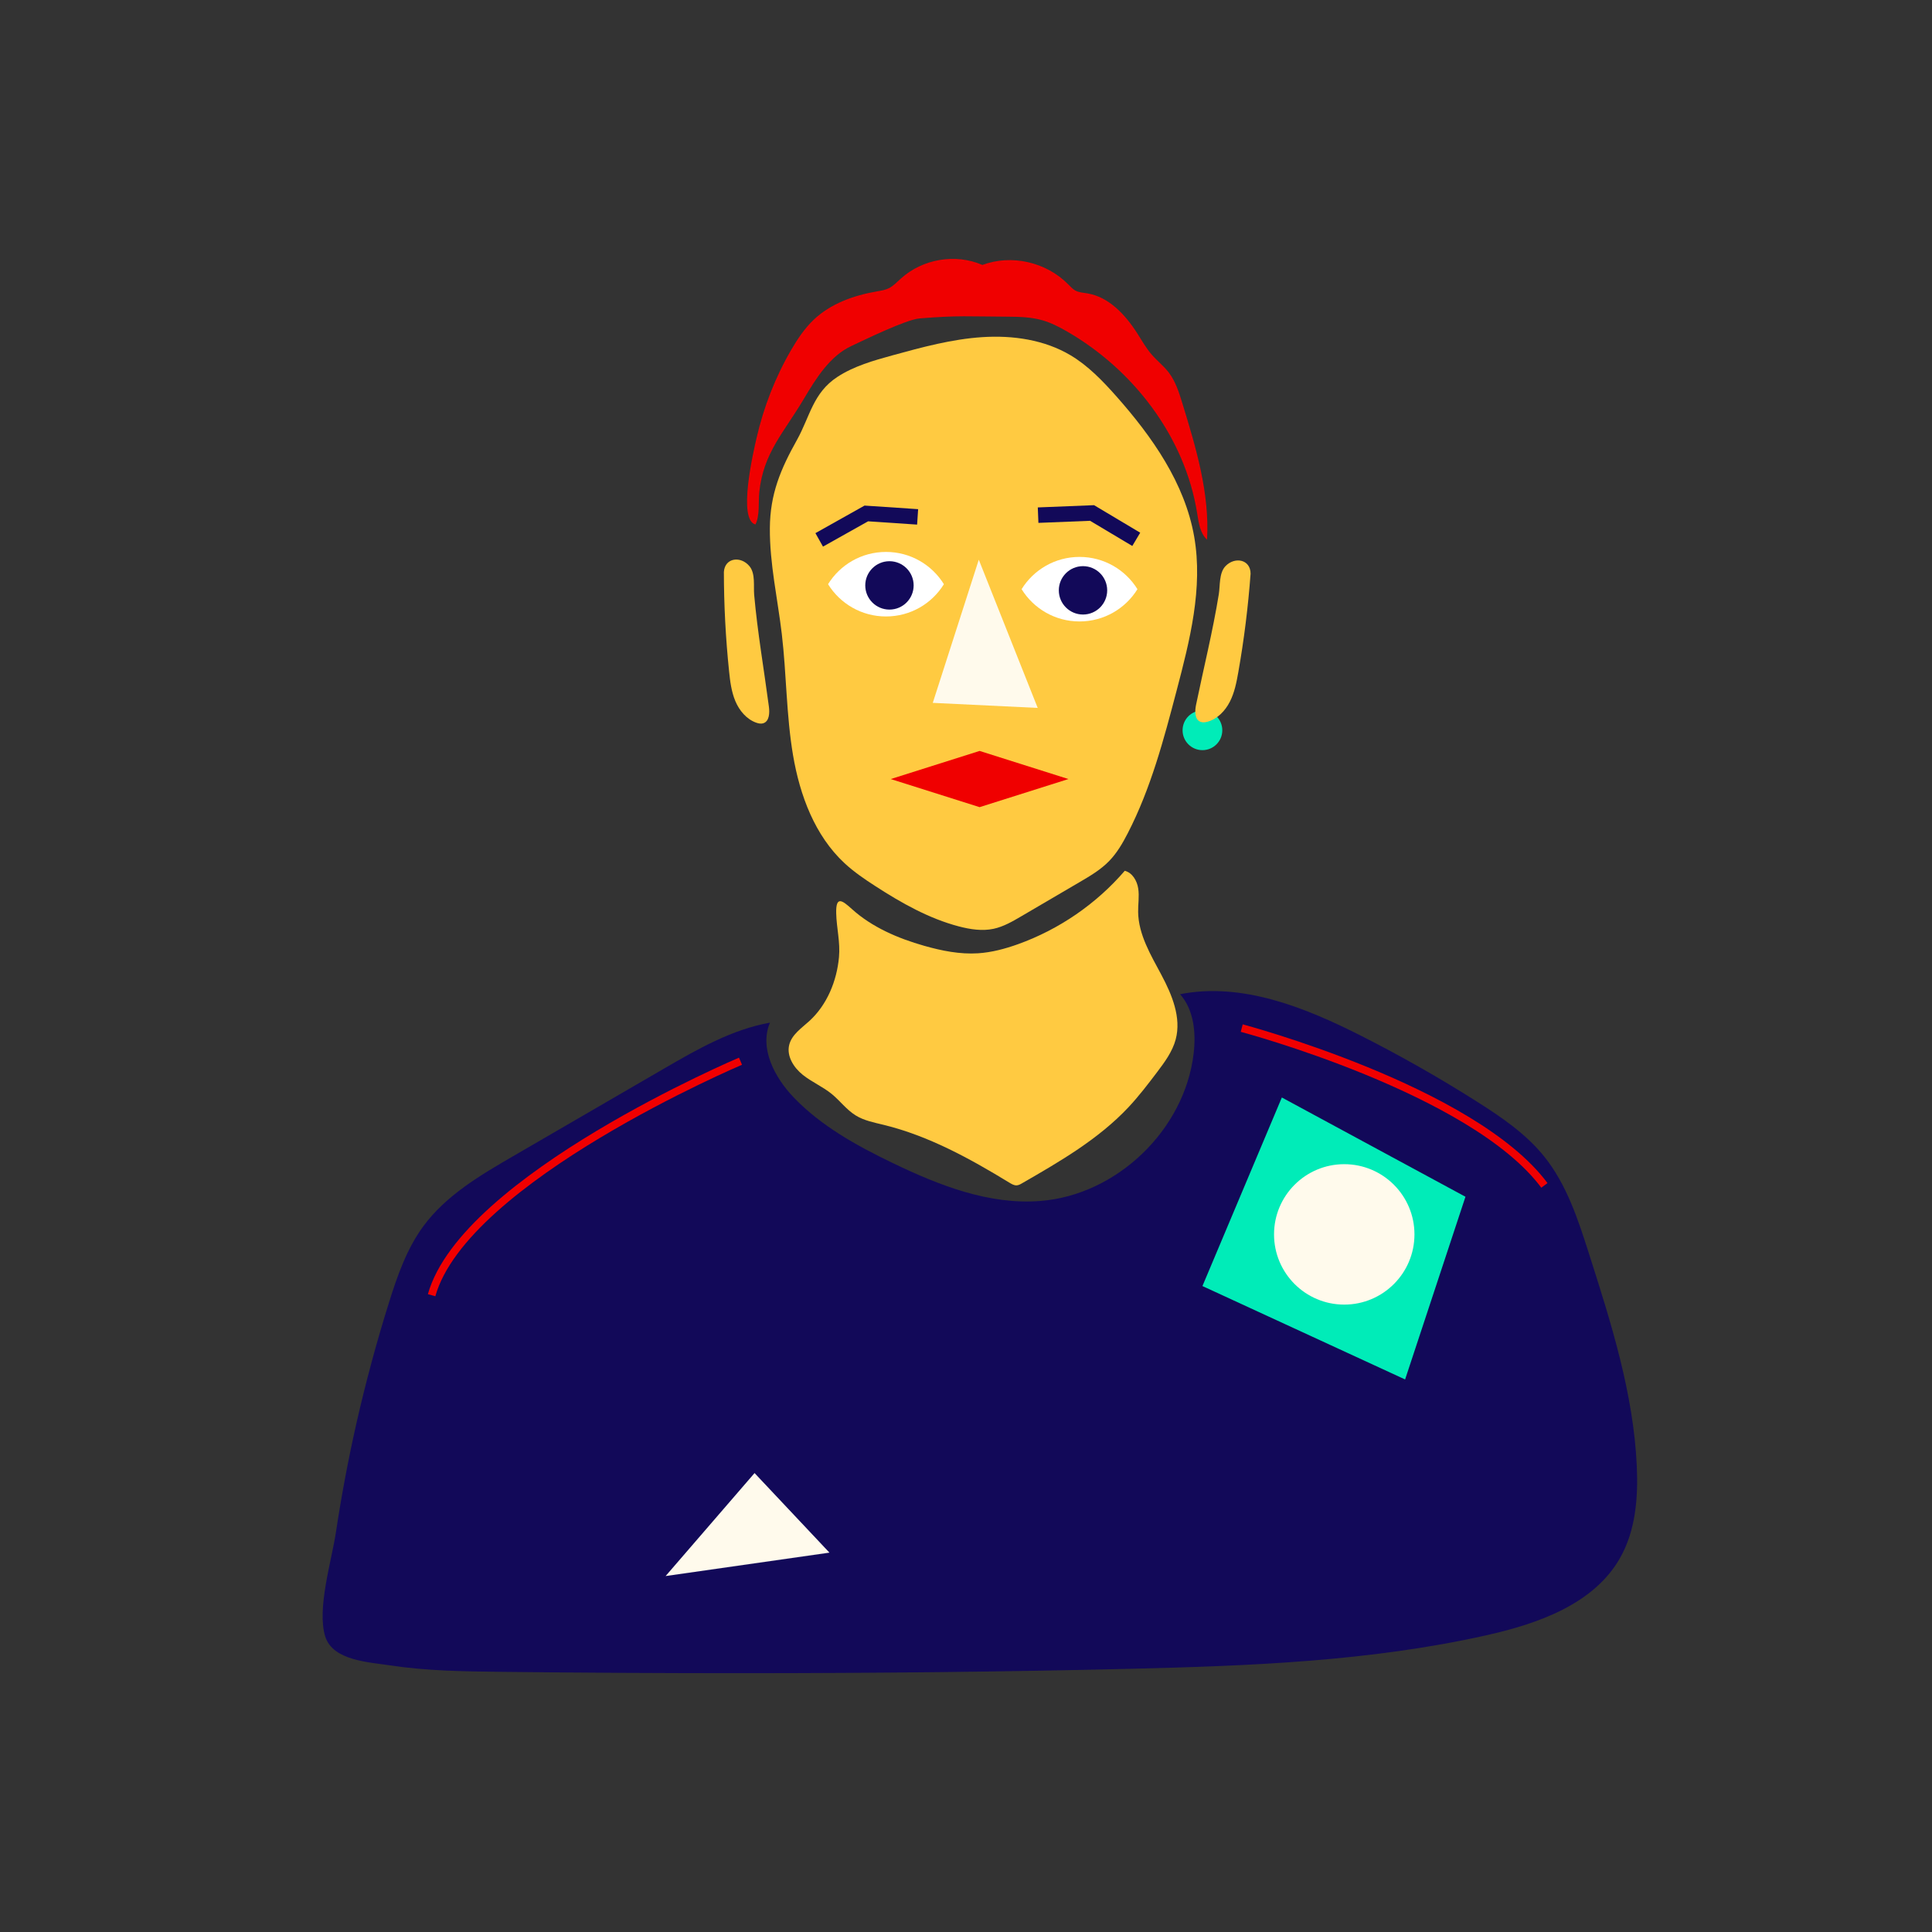 <?xml version="1.0" encoding="utf-8"?>
<!-- Generator: Adobe Illustrator 28.1.0, SVG Export Plug-In . SVG Version: 6.00 Build 0)  -->
<svg version="1.1" id="Calque_1" xmlns="http://www.w3.org/2000/svg" xmlns:xlink="http://www.w3.org/1999/xlink" x="0px" y="0px"
	 viewBox="0 0 500 500" style="enable-background:new 0 0 500 500;" xml:space="preserve">
<rect x="0" y="0" width="500" height="500" fill="#333333" stroke="none"/>
<style type="text/css">
	.st0{fill:#FFCA41;}
	.st1{fill:#00ECB8;}
	.st2{fill:#F00000;}
	.st3{fill:#120959;}
	.st4{fill:#FFFAEC;}
	.st5{fill:none;stroke:#F00000;stroke-width:2;stroke-miterlimit:10;}
	.st6{fill:none;stroke:#120959;stroke-width:4;stroke-miterlimit:10;}
	.st7{fill:#FFFFFF;}
</style>
<g>
	<path class="st0" d="M199.24,136.7c-0.06,9.19,2.01,18.25,3.09,27.38c1.23,10.44,1.15,21.02,2.91,31.38
		c1.76,10.36,5.63,20.79,13.33,27.94c2.44,2.26,5.2,4.14,7.99,5.94c6.74,4.36,13.84,8.38,21.61,10.42c2.92,0.76,5.99,1.24,8.94,0.62
		c2.58-0.55,4.91-1.9,7.19-3.24c5.04-2.95,10.08-5.91,15.12-8.86c2.7-1.58,5.43-3.19,7.61-5.43c2.03-2.08,3.5-4.62,4.83-7.2
		c5.97-11.58,9.33-24.29,12.64-36.89c3.43-13.04,6.88-26.57,4.56-39.85c-2.42-13.87-10.89-25.91-20.23-36.44
		c-3.5-3.94-7.21-7.79-11.73-10.5c-6.78-4.05-14.98-5.23-22.86-4.72c-7.88,0.51-15.57,2.6-23.19,4.69
		c-4.97,1.37-10.03,2.79-14.34,5.61c-6.32,4.14-7.09,10.26-10.46,16.31C202.04,121.38,199.29,127.84,199.24,136.7z"/>
	<circle class="st1" cx="311.19" cy="189" r="5.14"/>
	<path class="st0" d="M323.65,148.48c-0.63,8.55-1.69,17.06-3.18,25.5c-0.46,2.62-0.98,5.27-2.19,7.63
		c-1.21,2.37-3.21,4.45-5.76,5.17c-0.61,0.17-1.27,0.26-1.85,0.02c-1.53-0.62-1.47-2.79-1.13-4.41c1.96-9.5,4.33-19.01,5.88-28.58
		c0.37-2.26,0.03-5.49,1.72-7.28C319.55,143.99,323.65,144.75,323.65,148.48z"/>
	<path class="st0" d="M187.34,148.01c0.01,8.57,0.46,17.14,1.34,25.67c0.27,2.64,0.6,5.32,1.63,7.77c1.03,2.45,2.88,4.67,5.38,5.57
		c0.59,0.21,1.25,0.35,1.85,0.16c1.57-0.51,1.67-2.67,1.45-4.31c-1.27-9.61-2.95-19.27-3.81-28.93c-0.2-2.28,0.36-5.48-1.2-7.39
		C191.75,143.83,187.6,144.29,187.34,148.01z"/>
	<path class="st2" d="M204.8,90.48c1.62-2.77,3.42-5.47,5.72-7.67c4.46-4.27,10.46-6.36,16.43-7.4c1.05-0.18,2.13-0.34,3.09-0.82
		c1.17-0.58,2.09-1.58,3.06-2.46c5.67-5.15,14.2-6.58,21.14-3.56c7.52-2.81,16.5-0.78,22.22,5.03c0.57,0.57,1.11,1.19,1.81,1.58
		c0.96,0.53,2.08,0.57,3.15,0.75c5.51,0.91,9.8,5.48,12.89,10.32c1.2,1.88,2.3,3.85,3.76,5.53c1.41,1.63,3.13,2.95,4.44,4.67
		c1.74,2.3,2.63,5.15,3.49,7.94c3.52,11.47,7.08,23.26,6.38,35.27c-1.8-1.63-2.16-4.34-2.55-6.79
		c-3.19-20.02-16.72-37.35-33.78-47.14c-1.98-1.14-4.03-2.19-6.21-2.82c-2.88-0.84-5.91-0.93-8.91-0.95
		c-10.11-0.04-12.88-0.38-22.95,0.45c-3.5,0.29-14.4,5.62-17.61,7.12c-5.61,2.61-9.17,8.37-12.4,13.81
		c-5.14,8.67-10.4,13.86-11.46,23.98c-0.27,2.58,0.16,6.19-1.01,8.42c-4.62-1.28-0.53-18.75,0.29-22.36
		C197.64,105.32,200.67,97.55,204.8,90.48z"/>
	<path class="st0" d="M239.17,244.77c4.54,1.29,9.24,2.24,13.95,1.94c3.54-0.23,7-1.16,10.33-2.35c10.64-3.82,20.27-10.43,27.64-19
		c1.97,0.5,3.17,2.57,3.48,4.58c0.31,2.01-0.05,4.06-0.02,6.09c0.08,5.84,3.27,11.11,6.02,16.27s5.2,11.06,3.7,16.7
		c-0.85,3.18-2.87,5.9-4.86,8.53c-2.34,3.09-4.7,6.18-7.35,9.01c-7.75,8.26-17.72,14.03-27.53,19.68c-0.44,0.26-0.91,0.52-1.42,0.55
		c-0.66,0.03-1.26-0.32-1.82-0.66c-10.25-6.25-20.91-12.14-32.57-14.99c-2.5-0.61-5.09-1.1-7.27-2.45c-2.37-1.46-4.05-3.8-6.21-5.56
		c-2.32-1.89-5.15-3.08-7.49-4.95s-4.22-4.84-3.5-7.75c0.66-2.66,3.19-4.33,5.22-6.18c4.58-4.19,7.09-10.34,7.66-16.52
		c0.36-3.92-0.63-7.51-0.72-11.35c-0.11-4.58,1.52-3.4,4.06-1.1C225.7,239.99,232.45,242.86,239.17,244.77z"/>
	<path class="st3" d="M100.67,337.09c2.15-6.87,4.56-13.8,8.8-19.62c5.87-8.05,14.74-13.27,23.36-18.27
		c12.97-7.53,25.95-15.06,38.92-22.59c8.7-5.05,17.62-10.18,27.52-11.95c-2.8,6.59,1.16,14.14,6.11,19.32
		c7.1,7.42,16.28,12.49,25.53,16.95c12.03,5.81,25.02,10.93,38.33,9.88c19.81-1.55,37.34-18.4,39.67-38.14
		c0.64-5.38,0.08-11.31-3.51-15.37c16.01-3.14,32.25,3.37,46.81,10.74c10.31,5.22,20.37,10.93,30.13,17.13
		c6.31,4,12.59,8.29,17.27,14.1c5.84,7.25,8.8,16.35,11.63,25.22c5.73,17.94,11.51,36.13,12.36,54.95
		c0.37,8.15-0.3,16.66-4.33,23.76c-6.78,11.94-21.2,17.01-34.6,20.01c-30.06,6.74-61.06,7.92-91.86,8.67
		c-33.08,0.8-66.18,1.12-99.27,1.14c-21.37,0.01-42.75-0.11-64.12-0.35c-9.52-0.11-19.08-0.24-28.51-1.68
		c-5.44-0.83-14.76-1.21-16.73-7.44c-2.25-7.11,1.66-19.69,2.75-26.97c1.44-9.53,3.22-19.01,5.35-28.41
		C94.67,357.69,97.46,347.32,100.67,337.09z"/>
	<polygon class="st4" points="195.28,381.23 172.26,407.88 214.66,401.82 	"/>
	<polygon class="st1" points="331.74,284.03 311.19,332.83 363.64,357 379.26,309.72 	"/>
	<circle class="st4" cx="347.89" cy="319.46" r="18.17"/>
	<path class="st5" d="M191.64,274.64c0,0-71.46,30.28-79.94,60.56"/>
	<path class="st5" d="M321.36,266.07c0,0,59.88,15.91,78.33,40.71"/>
	<polygon class="st2" points="276.52,201.62 276.34,201.67 253.52,208.89 230.69,201.67 230.52,201.62 253.52,194.34 	"/>
	<polygon class="st4" points="253.31,144.85 268.56,183.21 241.4,181.9 	"/>
	<polyline class="st6" points="212.01,139.72 224.2,132.88 237.48,133.77 	"/>
	<polyline class="st6" points="268.66,133.32 282.63,132.76 294.06,139.58 	"/>
	<path class="st7" d="M229.29,159.54c-6.34,0-11.89-3.34-14.99-8.35c3.1-5.01,8.64-8.35,14.99-8.35s11.89,3.34,14.99,8.35
		C241.18,156.21,235.64,159.54,229.29,159.54z"/>
	<circle class="st3" cx="230.19" cy="151.5" r="6.26"/>
	<path class="st7" d="M279.38,160.83c-6.34,0-11.89-3.34-14.99-8.35c3.1-5.01,8.64-8.35,14.99-8.35c6.34,0,11.89,3.34,14.99,8.35
		C291.27,157.49,285.72,160.83,279.38,160.83z"/>
	<circle class="st3" cx="280.28" cy="152.78" r="6.26"/>
</g>
</svg>

